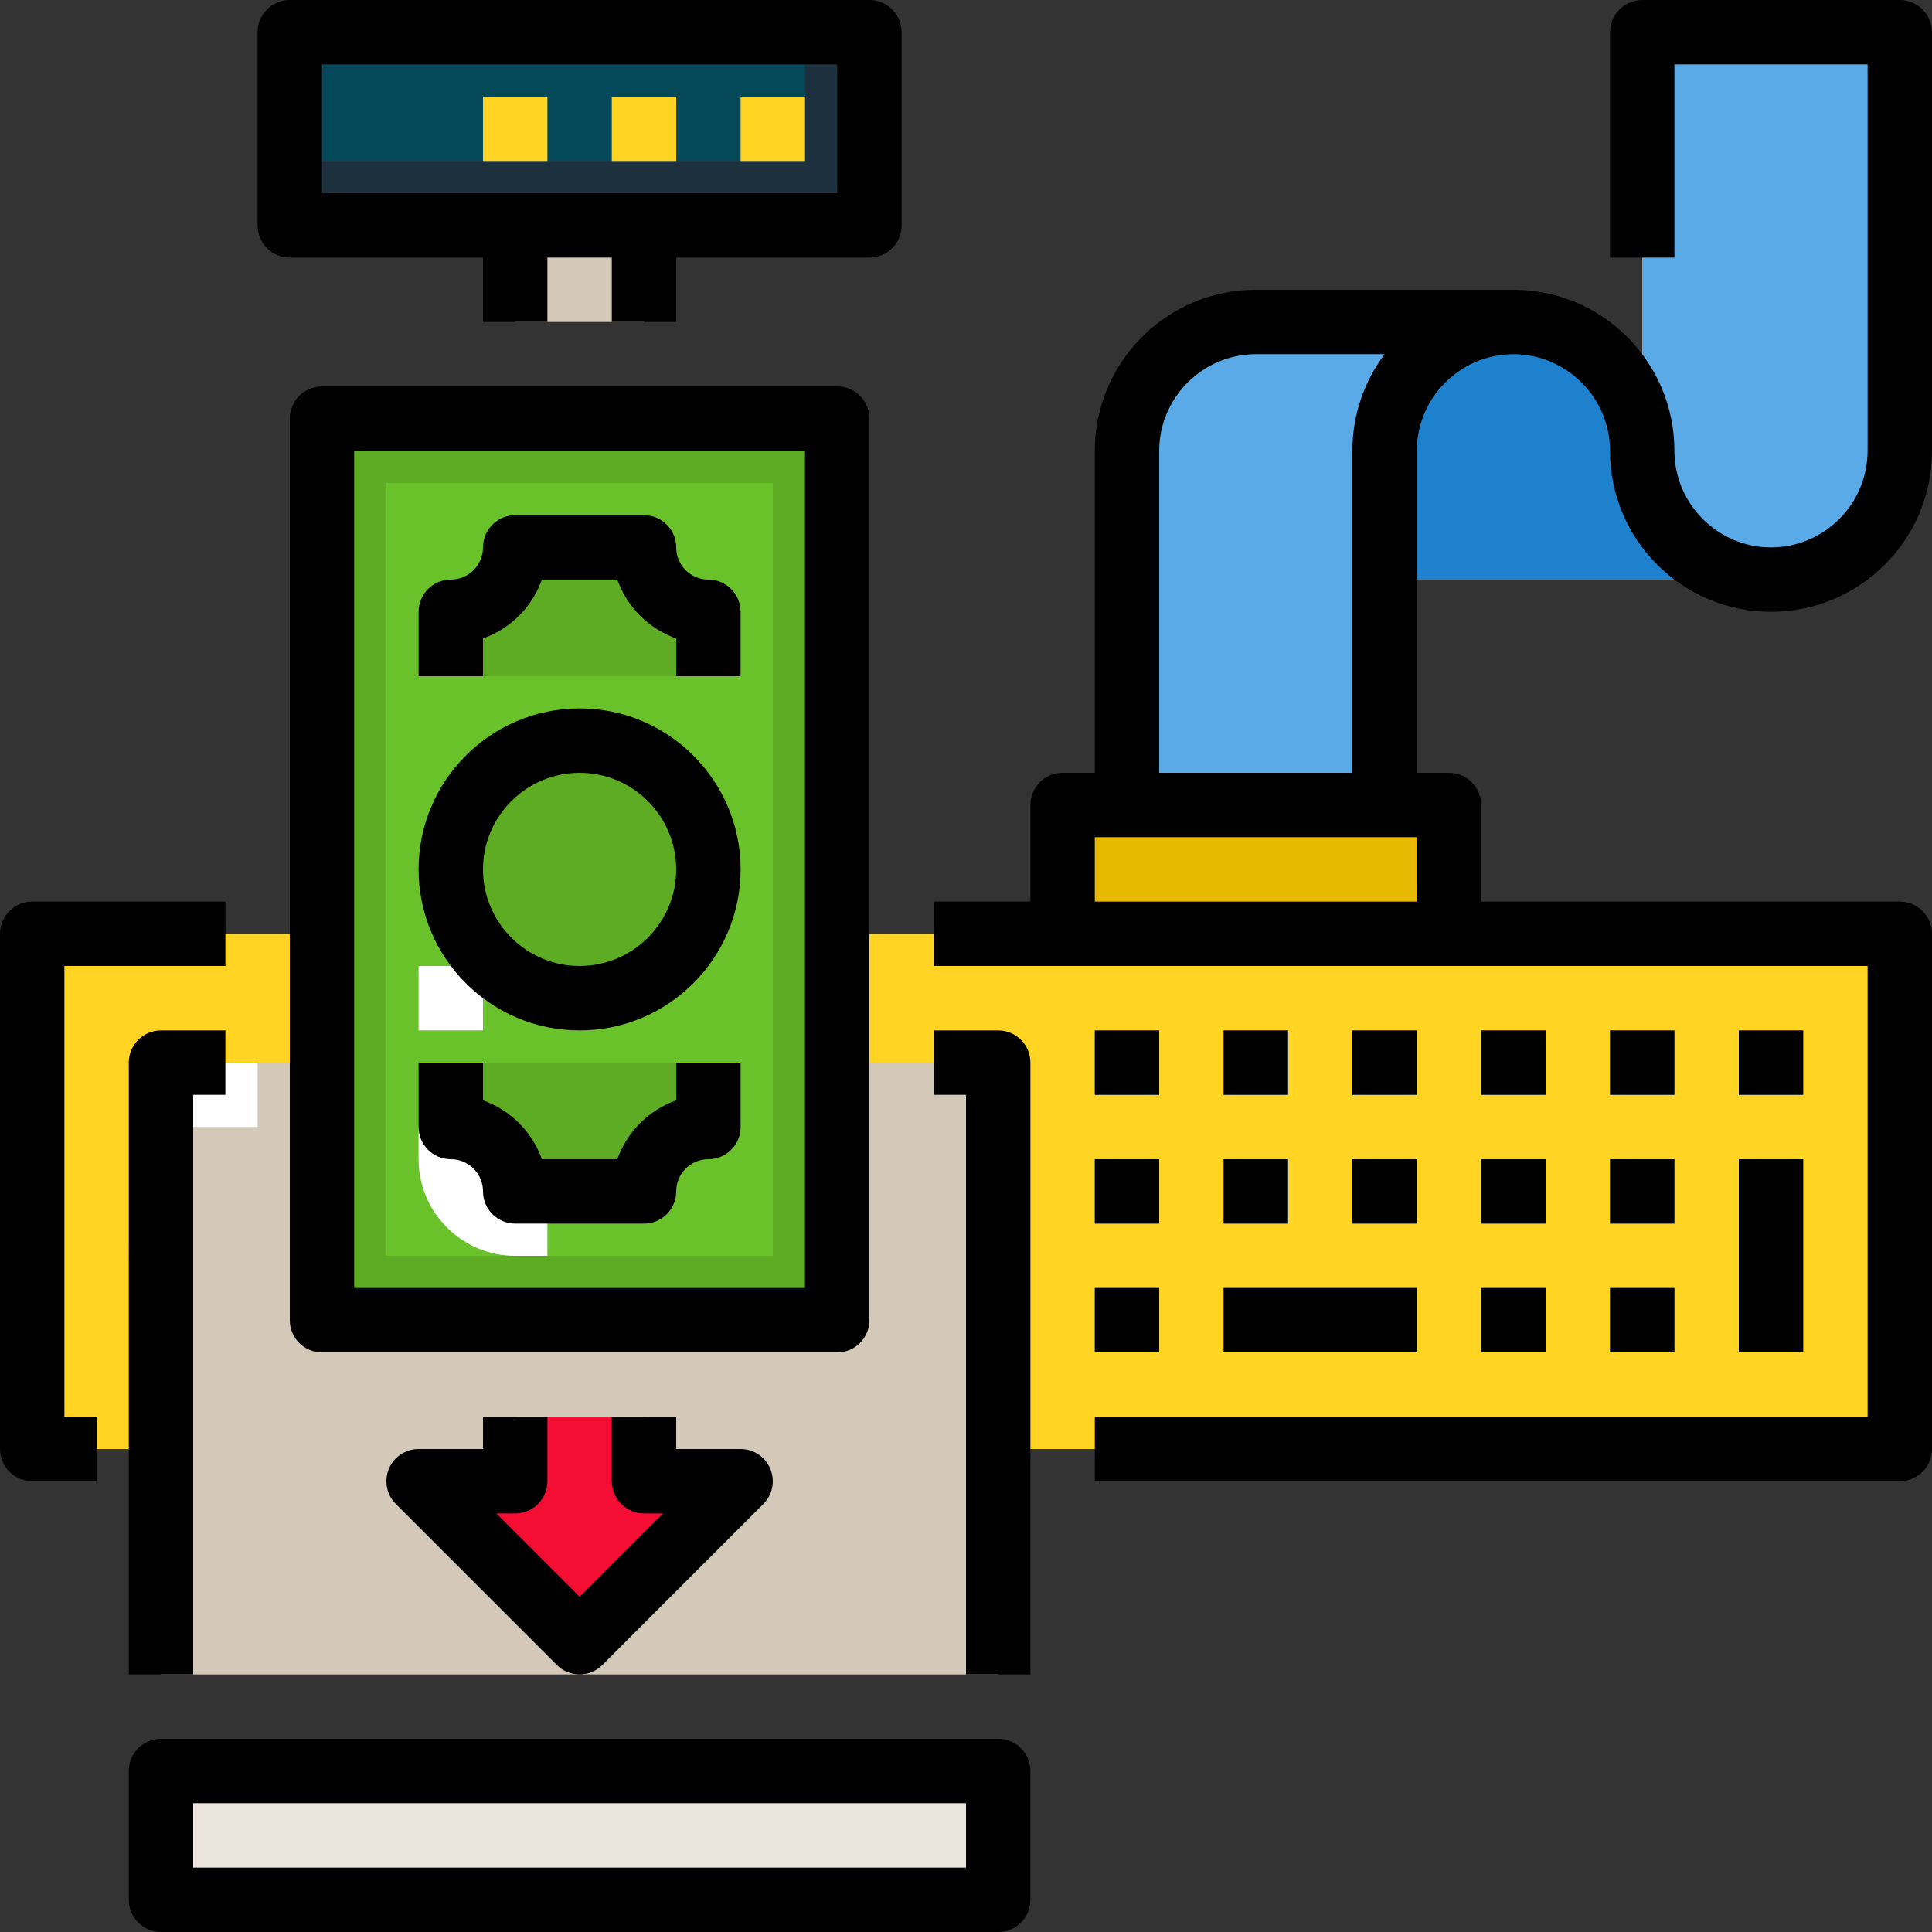 <?xml version="1.0" encoding="iso-8859-1"?>
<!-- Generator: Adobe Illustrator 19.0.0, SVG Export Plug-In . SVG Version: 6.00 Build 0)  -->
<svg version="1.1" id="Capa_1" xmlns="http://www.w3.org/2000/svg" xmlns:xlink="http://www.w3.org/1999/xlink" x="0px" y="0px"
	 viewBox="0 0 480 480" style="enable-background:new 0 0 480 480;" xml:space="preserve">
<rect x="0" y="0" width="480" height="480" fill="#333333" stroke="none"/>
<path style="fill:#5AAAE7;" d="M440,144h-32V8h64v104C472,129.673,457.673,144,440,144z"/>
<path style="fill:#1E81CE;" d="M408,112c0-17.673-14.327-32-32-32h-64c-17.673,0-32,14.327-32,32v32h128h32
	C422.327,144,408,129.673,408,112z"/>
<polygon style="fill:#FFD422;" points="8,360 8,232 264,232 264,200 360,200 360,232 472,232 472,360 "/>
<polygon style="fill:#1C313D;" points="200,8 200,40 72,40 72,56 216,56 216,8 "/>
<rect x="72" y="8" style="fill:#05485A;" width="128" height="32"/>
<rect x="128" y="56" style="fill:#D4C8B8;" width="32" height="24"/>
<g>
	<rect x="272" y="256" style="fill:#5AAAE7;" width="16" height="16"/>
	<rect x="272" y="288" style="fill:#5AAAE7;" width="16" height="16"/>
	<rect x="272" y="320" style="fill:#5AAAE7;" width="16" height="16"/>
	<rect x="304" y="256" style="fill:#5AAAE7;" width="16" height="16"/>
	<rect x="304" y="288" style="fill:#5AAAE7;" width="16" height="16"/>
	<rect x="304" y="320" style="fill:#5AAAE7;" width="48" height="16"/>
	<rect x="336" y="256" style="fill:#5AAAE7;" width="16" height="16"/>
	<rect x="336" y="288" style="fill:#5AAAE7;" width="16" height="16"/>
	<rect x="400" y="256" style="fill:#5AAAE7;" width="16" height="16"/>
	<rect x="400" y="288" style="fill:#5AAAE7;" width="16" height="16"/>
	<rect x="400" y="320" style="fill:#5AAAE7;" width="16" height="16"/>
	<rect x="368" y="256" style="fill:#5AAAE7;" width="16" height="16"/>
	<rect x="368" y="288" style="fill:#5AAAE7;" width="16" height="16"/>
	<rect x="368" y="320" style="fill:#5AAAE7;" width="16" height="16"/>
	<rect x="432" y="256" style="fill:#5AAAE7;" width="16" height="16"/>
	<rect x="432" y="288" style="fill:#5AAAE7;" width="16" height="48"/>
</g>
<polygon style="fill:#D4C8B8;" points="40,416 40,264 56,264 232,264 248,264 248,416 "/>
<polygon style="fill:#5EAC24;" points="208,216 208,328 80,328 80,216 80,104 208,104 "/>
<rect x="40" y="440" style="fill:#EBE5DD;" width="208" height="32"/>
<polygon style="fill:#F40E34;" points="128,352 128,368 104,368 144,408 184,368 160,368 160,352 "/>
<g>
	<path style="fill:#5AAAE7;" d="M344,80h-32c-17.673,0-32,14.327-32,32v88h64V80z"/>
	<path style="fill:#5AAAE7;" d="M344,112L344,112l0-32h32v0C358.327,80,344,94.327,344,112z"/>
</g>
<rect x="96" y="120" style="fill:#69C229;" width="96" height="192"/>
<g>
	<path style="fill:#5EAC24;" d="M176,264v16c-8.837,0-16,7.163-16,16h-16h-16c0-8.837-7.163-16-16-16v-16H176z"/>
	<circle style="fill:#5EAC24;" cx="144" cy="216" r="32"/>
	<path style="fill:#5EAC24;" d="M176,168v-16c-8.837,0-16-7.163-16-16h-16h-16c0,8.837-7.163,16-16,16v16H176z"/>
</g>
<rect x="264" y="200" style="fill:#E7B900;" width="96" height="32"/>
<g>
	<rect x="152" y="24" style="fill:#FFD422;" width="16" height="16"/>
	<rect x="120" y="24" style="fill:#FFD422;" width="16" height="16"/>
	<rect x="184" y="24" style="fill:#FFD422;" width="16" height="16"/>
</g>
<g>
	<polygon style="fill:#FFFFFF;" points="48,312 32,312 32,264 64,264 64,280 48,280 	"/>
	<rect x="104" y="240" style="fill:#FFFFFF;" width="16" height="16"/>
	<path style="fill:#FFFFFF;" d="M136,312h-8c-13.234,0-24-10.766-24-24v-8h16v8c0,4.41,3.59,8,8,8h8V312z"/>
</g>
<path d="M376,88c13.2,0,24,10.8,24,24c0,22.08,17.92,40,40,40s40-17.92,40-40V8c0-4.4-3.6-8-8-8h-64c-4.4,0-8,3.6-8,8v56h16V16h48
	v96c0,13.2-10.8,24-24,24s-24-10.8-24-24c0-22.08-17.92-40-40-40h-64c-22.08,0-40,17.92-40,40v80h-8c-4.4,0-8,3.6-8,8v24h-24v16h232
	v112H272v16h200c4.4,0,8-3.6,8-8V232c0-4.4-3.6-8-8-8H368v-24c0-4.4-3.6-8-8-8h-8v-80C352,98.8,362.8,88,376,88z M288,112
	c0-13.2,10.8-24,24-24h32c-5.04,6.72-8,15.04-8,24v80h-48V112z M352,224h-80v-16h80V224z"/>
<path d="M16,240h40v-16H8c-4.418,0-8,3.582-8,8v128c0,4.418,3.582,8,8,8h16v-16h-8V240z"/>
<path d="M72,64h48v16h16V64h16v16h16V64h48c4.418,0,8-3.582,8-8V8c0-4.418-3.582-8-8-8H72c-4.418,0-8,3.582-8,8v48
	C64,60.418,67.582,64,72,64z M80,16h128v32H80V16z"/>
<rect x="272" y="256" width="16" height="16"/>
<rect x="272" y="288" width="16" height="16"/>
<rect x="272" y="320" width="16" height="16"/>
<rect x="304" y="256" width="16" height="16"/>
<rect x="304" y="288" width="16" height="16"/>
<rect x="304" y="320" width="48" height="16"/>
<rect x="336" y="256" width="16" height="16"/>
<rect x="336" y="288" width="16" height="16"/>
<rect x="400" y="256" width="16" height="16"/>
<rect x="400" y="288" width="16" height="16"/>
<rect x="400" y="320" width="16" height="16"/>
<rect x="368" y="256" width="16" height="16"/>
<rect x="368" y="288" width="16" height="16"/>
<rect x="368" y="320" width="16" height="16"/>
<rect x="432" y="256" width="16" height="16"/>
<rect x="432" y="288" width="16" height="48"/>
<path d="M248,256h-16v16h8v144h16V264C256,259.582,252.418,256,248,256z"/>
<path d="M32,264v152h16V272h8v-16H40C35.582,256,32,259.582,32,264z"/>
<path d="M176,144c-4.41,0-8-3.59-8-8c0-4.418-3.582-8-8-8h-16h-16c-4.418,0-8,3.582-8,8c0,4.41-3.59,8-8,8c-4.418,0-8,3.582-8,8v16
	h16v-9.371c6.809-2.414,12.215-7.82,14.629-14.629H144h9.371c2.414,6.809,7.82,12.215,14.629,14.629V168h16v-16
	C184,147.582,180.418,144,176,144z"/>
<path d="M216,328V216V104c0-4.418-3.582-8-8-8H80c-4.418,0-8,3.582-8,8v112v112c0,4.418,3.582,8,8,8h128
	C212.418,336,216,332.418,216,328z M200,320H88V216V112h112v104V320z"/>
<path d="M168,273.371c-6.809,2.414-12.215,7.82-14.629,14.629H144h-9.371c-2.414-6.809-7.82-12.215-14.629-14.629V264h-16v16
	c0,4.418,3.582,8,8,8c4.41,0,8,3.59,8,8c0,4.418,3.582,8,8,8h16h16c4.418,0,8-3.582,8-8c0-4.41,3.59-8,8-8c4.418,0,8-3.582,8-8v-16
	h-16V273.371z"/>
<path d="M144,176c-22.055,0-40,17.945-40,40s17.945,40,40,40s40-17.945,40-40S166.055,176,144,176z M144,240
	c-13.234,0-24-10.766-24-24s10.766-24,24-24s24,10.766,24,24S157.234,240,144,240z"/>
<path d="M248,432H40c-4.418,0-8,3.582-8,8v32c0,4.418,3.582,8,8,8h208c4.418,0,8-3.582,8-8v-32C256,435.582,252.418,432,248,432z
	 M240,464H48v-16h192V464z"/>
<path d="M136,368v-16h-16v8h-16c-3.234,0-6.152,1.949-7.391,4.938c-1.238,2.992-0.555,6.43,1.734,8.719l40,40
	c1.563,1.563,3.609,2.344,5.656,2.344s4.094-0.781,5.656-2.344l40-40c2.289-2.289,2.973-5.727,1.734-8.719
	C190.152,361.949,187.234,360,184,360h-16v-8h-16v16c0,4.418,3.582,8,8,8h4.688L144,396.688L123.313,376H128
	C132.418,376,136,372.418,136,368z"/>
<g>
</g>
<g>
</g>
<g>
</g>
<g>
</g>
<g>
</g>
<g>
</g>
<g>
</g>
<g>
</g>
<g>
</g>
<g>
</g>
<g>
</g>
<g>
</g>
<g>
</g>
<g>
</g>
<g>
</g>
</svg>
